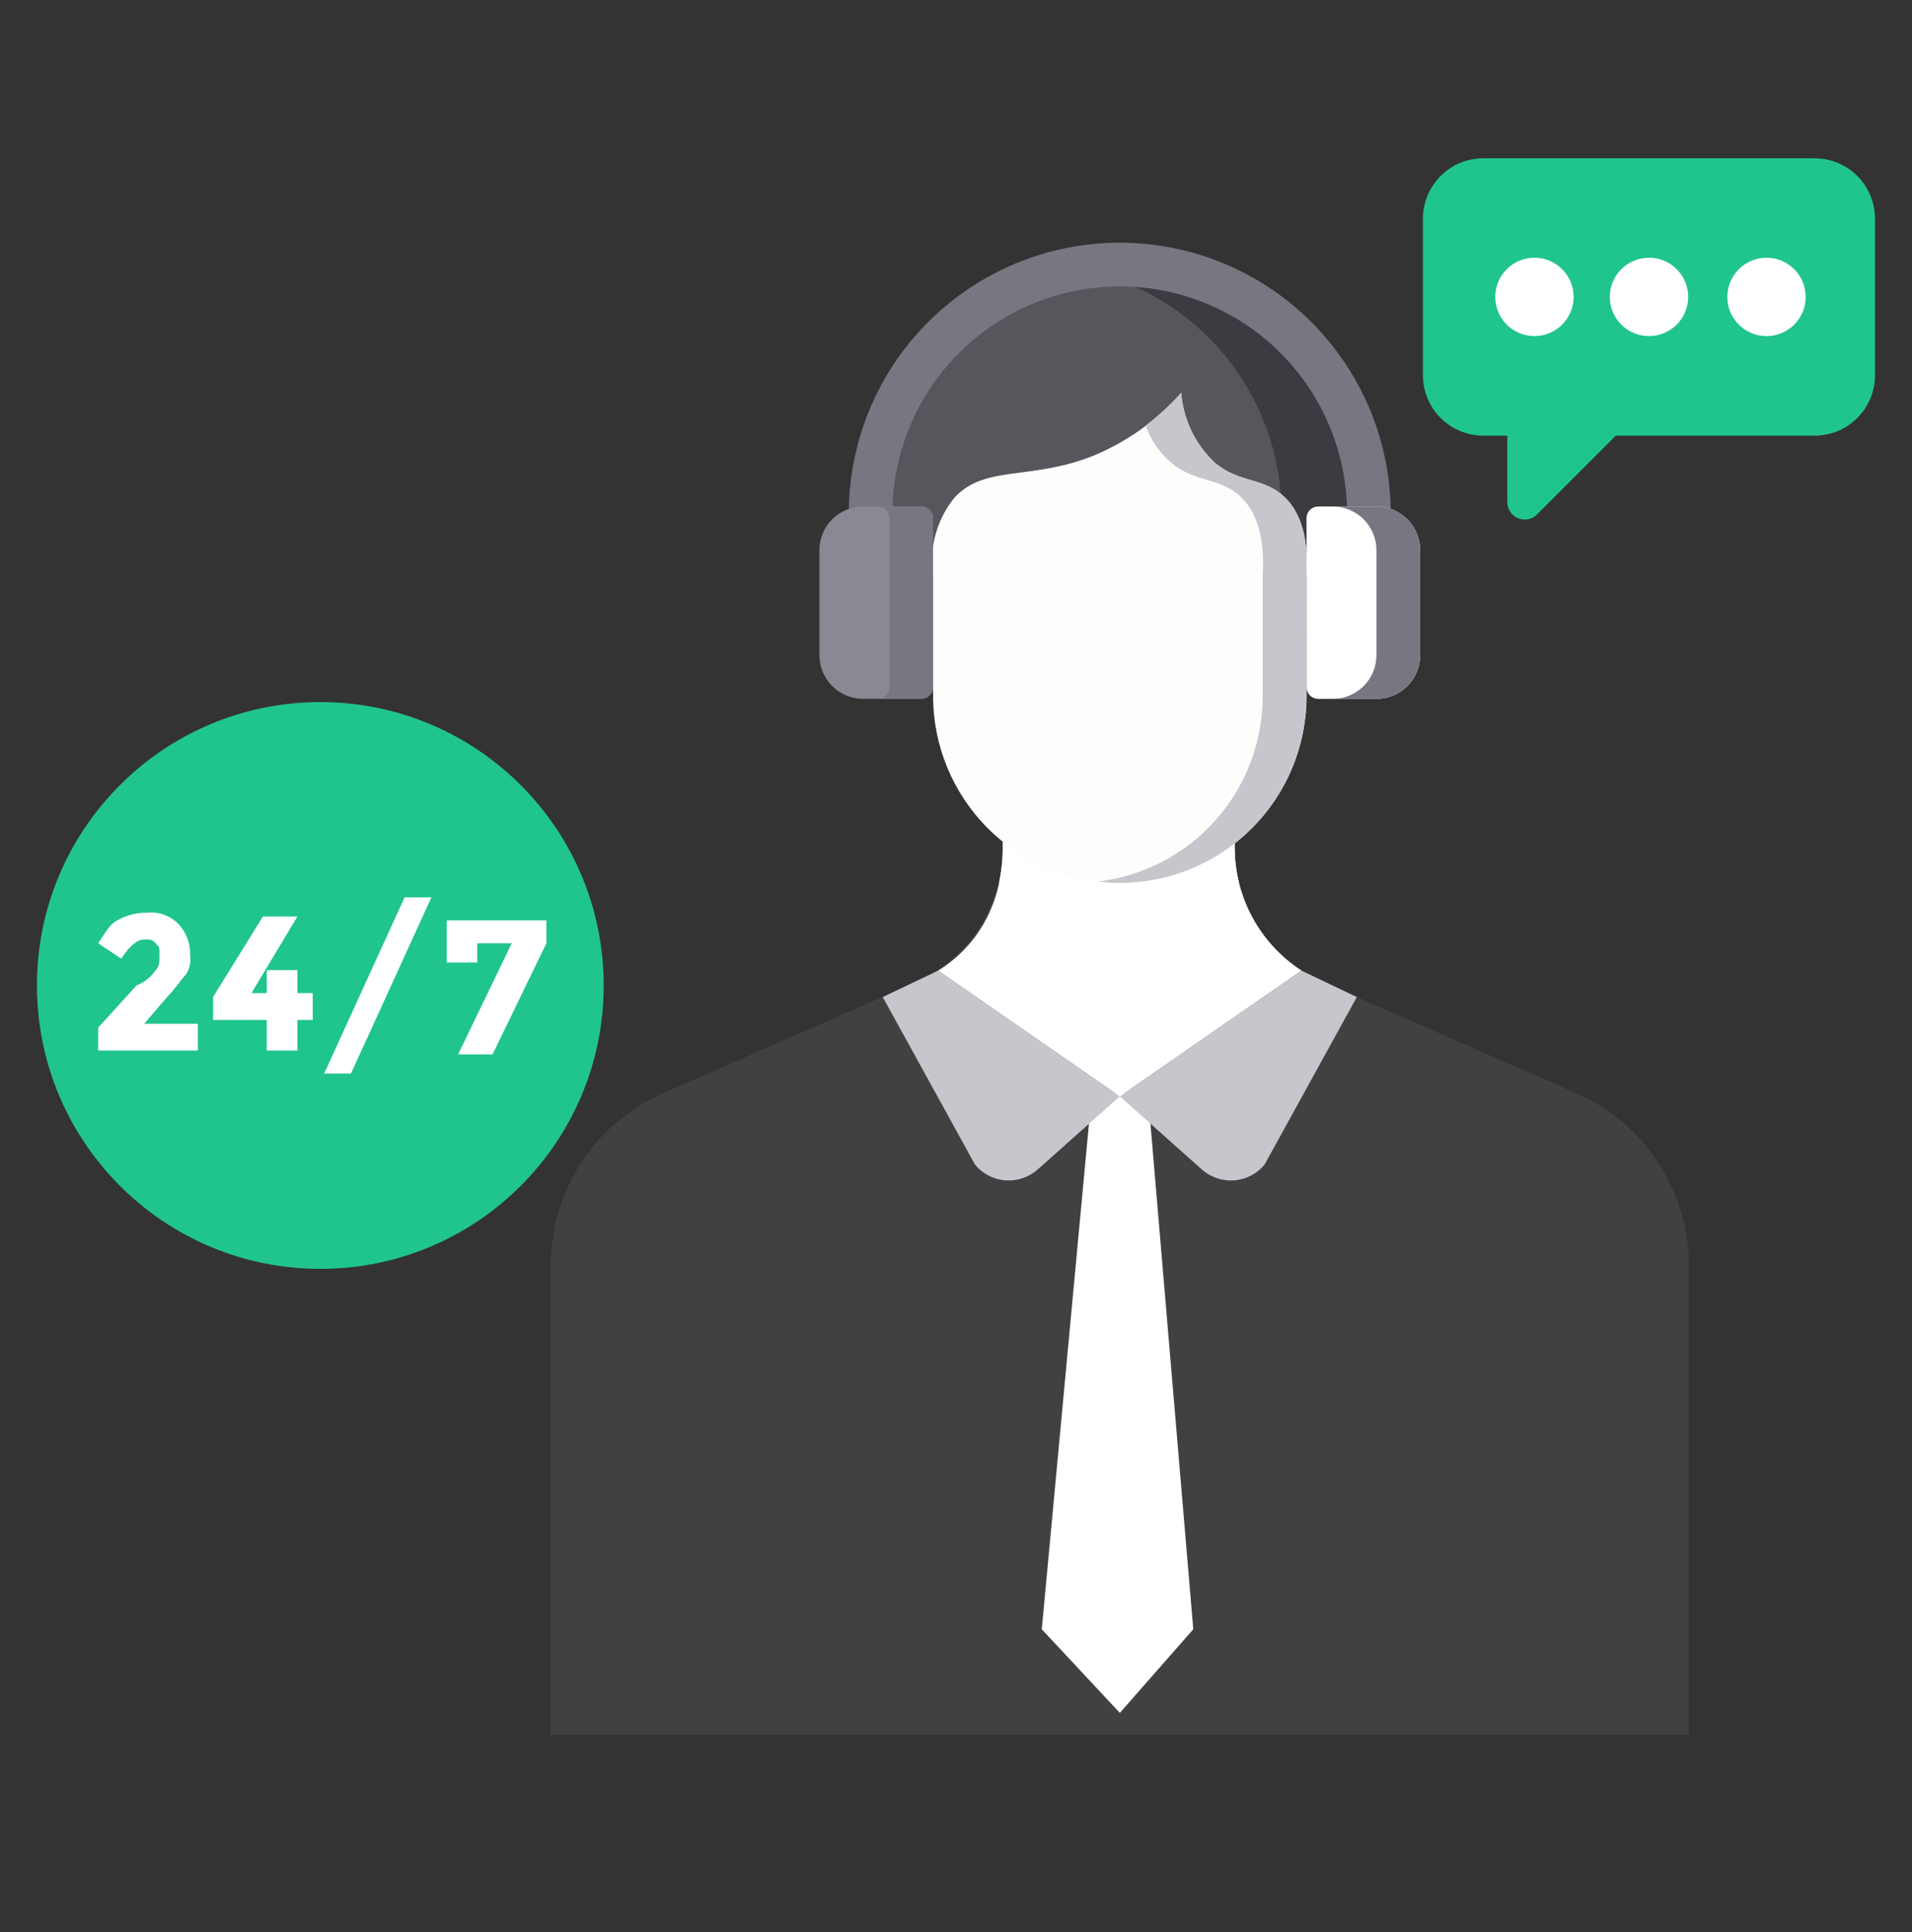 <svg width="96" height="97" viewBox="0 0 96 97" fill="none" xmlns="http://www.w3.org/2000/svg">
<rect x="0" y="0" width="96" height="97" fill="#333333" stroke="none"/>
<path d="M94.143 10.973V18.846C94.141 19.648 93.821 20.417 93.254 20.984C92.687 21.551 91.918 21.871 91.116 21.873H81.129L77.194 25.808C77.074 25.937 76.918 26.027 76.746 26.065C76.574 26.103 76.394 26.089 76.231 26.024C76.067 25.958 75.927 25.845 75.829 25.698C75.731 25.552 75.68 25.38 75.681 25.203V21.873H74.47C73.668 21.871 72.9 21.551 72.333 20.984C71.765 20.417 71.446 19.648 71.443 18.846V10.973C71.446 10.171 71.765 9.403 72.333 8.835C72.9 8.268 73.668 7.949 74.47 7.946H91.118C91.92 7.949 92.688 8.269 93.255 8.836C93.822 9.403 94.141 10.172 94.143 10.973Z" fill="#20C58B"/>
<path d="M77.043 16.874C78.129 16.874 79.01 15.994 79.01 14.907C79.01 13.821 78.129 12.94 77.043 12.94C75.957 12.94 75.076 13.821 75.076 14.907C75.076 15.994 75.957 16.874 77.043 16.874Z" fill="white"/>
<path d="M82.795 16.874C83.882 16.874 84.762 15.994 84.762 14.907C84.762 13.821 83.882 12.94 82.795 12.94C81.709 12.94 80.828 13.821 80.828 14.907C80.828 15.994 81.709 16.874 82.795 16.874Z" fill="white"/>
<path d="M88.695 16.874C89.782 16.874 90.662 15.994 90.662 14.907C90.662 13.821 89.782 12.94 88.695 12.94C87.609 12.94 86.728 13.821 86.728 14.907C86.728 15.994 87.609 16.874 88.695 16.874Z" fill="white"/>
<path d="M16.084 63.705C23.941 63.705 30.311 57.335 30.311 49.477C30.311 41.619 23.941 35.249 16.084 35.249C8.226 35.249 1.855 41.619 1.855 49.477C1.855 57.335 8.226 63.705 16.084 63.705Z" fill="#20C58B"/>
<path d="M59.789 40.866C61.001 40.866 61.984 39.883 61.984 38.671C61.984 37.459 61.001 36.476 59.789 36.476C58.577 36.476 57.594 37.459 57.594 38.671C57.594 39.883 58.577 40.866 59.789 40.866Z" fill="black"/>
<path d="M84.794 87.096V63.527C84.794 61.696 84.261 59.905 83.259 58.372C82.257 56.839 80.831 55.631 79.154 54.896L66.401 49.304C65.09 48.729 63.974 47.784 63.191 46.584C62.407 45.386 61.99 43.984 61.99 42.552V42.152H50.342V42.591C50.342 44.022 49.925 45.422 49.143 46.62C48.36 47.818 47.246 48.763 45.935 49.338L33.287 54.891C31.612 55.627 30.186 56.836 29.186 58.369C28.185 59.901 27.652 61.692 27.652 63.523V87.096" fill="#414141"/>
<path d="M57.632 54.863L59.914 81.798L56.226 85.998L52.307 81.798L54.82 54.863" fill="white"/>
<path d="M63.489 58.478L68.125 50.058L65.345 48.73L56.223 55.043L60.343 58.714C60.562 58.909 60.819 59.059 61.098 59.153C61.377 59.247 61.672 59.284 61.965 59.262C62.258 59.24 62.544 59.16 62.806 59.025C63.068 58.89 63.299 58.704 63.488 58.478H63.489Z" fill="#C8C5CC"/>
<path d="M48.958 58.478L44.322 50.058L47.102 48.73L56.225 55.043L52.102 58.714C51.882 58.909 51.626 59.058 51.347 59.153C51.068 59.247 50.774 59.284 50.48 59.262C50.187 59.24 49.901 59.159 49.64 59.024C49.378 58.89 49.147 58.704 48.958 58.478Z" fill="#C8C5CC"/>
<path d="M65.344 48.73L56.225 55.043L47.103 48.73C48.133 48.096 48.971 47.195 49.528 46.121C49.823 45.547 50.04 44.936 50.172 44.304C50.29 43.739 50.349 43.163 50.347 42.586V42.147H61.995V42.547C61.995 43.775 62.301 44.984 62.887 46.063C63.473 47.142 64.319 48.058 65.349 48.727L65.344 48.73Z" fill="white"/>
<path d="M43.717 27.987C43.717 21.079 49.317 13.287 56.226 13.287C57.869 13.287 59.495 13.61 61.013 14.239C62.531 14.867 63.91 15.789 65.072 16.95C66.234 18.112 67.156 19.491 67.784 21.009C68.413 22.526 68.737 24.153 68.737 25.796V28.796L43.717 27.987Z" fill="#57565C"/>
<path d="M56.225 13.287C55.544 13.286 54.864 13.359 54.199 13.506C57.055 14.056 59.63 15.583 61.482 17.826C63.334 20.069 64.346 22.887 64.345 25.795V28.654L68.734 28.8V25.796C68.734 22.479 67.416 19.297 65.07 16.951C62.724 14.605 59.543 13.287 56.225 13.287Z" fill="#3C3B41"/>
<path d="M68.734 29.89C68.589 29.89 68.446 29.862 68.313 29.806C68.179 29.751 68.058 29.67 67.956 29.568C67.854 29.466 67.773 29.345 67.718 29.211C67.662 29.078 67.634 28.934 67.634 28.79V25.79C67.634 22.764 66.431 19.861 64.291 17.721C62.151 15.581 59.249 14.379 56.222 14.379C53.196 14.379 50.293 15.581 48.153 17.721C46.013 19.861 44.811 22.764 44.811 25.79C44.821 25.94 44.8 26.091 44.749 26.233C44.699 26.375 44.62 26.505 44.517 26.615C44.414 26.725 44.289 26.813 44.151 26.873C44.013 26.933 43.864 26.964 43.713 26.964C43.563 26.964 43.413 26.933 43.275 26.873C43.137 26.813 43.013 26.725 42.91 26.615C42.807 26.505 42.728 26.375 42.677 26.233C42.627 26.091 42.606 25.94 42.616 25.79C42.616 22.181 44.049 18.721 46.601 16.169C49.153 13.618 52.613 12.184 56.222 12.184C59.83 12.184 63.291 13.618 65.843 16.169C68.394 18.721 69.828 22.181 69.828 25.79V28.79C69.828 29.082 69.712 29.362 69.506 29.568C69.299 29.774 69.019 29.89 68.728 29.89H68.734Z" fill="#787681"/>
<path d="M62.215 44.362C60.52 45.77 58.383 46.536 56.18 46.525C53.977 46.515 51.847 45.729 50.166 44.305C50.285 43.74 50.344 43.164 50.342 42.587V42.148H61.99V42.548C61.989 43.16 62.065 43.769 62.215 44.362Z" fill="white"/>
<path d="M65.601 34.956C65.601 37.442 64.614 39.827 62.855 41.585C61.097 43.343 58.713 44.331 56.226 44.331C53.74 44.331 51.355 43.343 49.597 41.585C47.839 39.827 46.851 37.442 46.851 34.956V28.914C46.746 28.216 46.789 27.504 46.976 26.823C47.164 26.143 47.493 25.509 47.941 24.964C49.467 23.346 51.71 24.118 54.808 22.916C56.536 22.22 58.078 21.129 59.308 19.73C59.412 21.089 60.03 22.357 61.036 23.276C62.277 24.281 63.469 23.969 64.508 24.976C65.122 25.561 65.738 26.676 65.599 28.926L65.601 34.956Z" fill="#FFFDFB"/>
<path d="M64.507 24.958C63.468 23.958 62.276 24.267 61.035 23.258C60.032 22.336 59.415 21.07 59.307 19.712C58.764 20.319 58.166 20.873 57.519 21.367C57.783 22.103 58.238 22.756 58.836 23.259C60.077 24.264 61.269 23.952 62.308 24.959C62.922 25.544 63.538 26.659 63.399 28.909V34.951C63.399 37.247 62.556 39.464 61.03 41.18C59.504 42.895 57.402 43.992 55.121 44.26C56.436 44.417 57.769 44.293 59.033 43.897C60.296 43.5 61.461 42.84 62.451 41.961C63.44 41.081 64.232 40.001 64.774 38.793C65.316 37.585 65.595 36.275 65.593 34.951V28.908C65.737 26.656 65.121 25.55 64.507 24.958Z" fill="#C8C5CC"/>
<path d="M66.185 25.43H69.111C69.693 25.43 70.251 25.661 70.663 26.073C71.074 26.485 71.306 27.043 71.306 27.625V32.892C71.306 33.474 71.074 34.033 70.663 34.444C70.251 34.856 69.693 35.087 69.111 35.087H66.185C66.029 35.087 65.881 35.026 65.771 34.916C65.661 34.806 65.6 34.657 65.6 34.502V26.015C65.6 25.86 65.661 25.711 65.771 25.602C65.881 25.492 66.029 25.43 66.185 25.43Z" fill="white"/>
<path d="M69.111 25.43H66.916C67.498 25.43 68.056 25.661 68.468 26.073C68.88 26.485 69.111 27.043 69.111 27.625V32.892C69.111 33.474 68.88 34.033 68.468 34.444C68.056 34.856 67.498 35.087 66.916 35.087H69.111C69.399 35.087 69.685 35.03 69.951 34.92C70.217 34.81 70.459 34.648 70.663 34.444C70.867 34.24 71.028 33.998 71.138 33.732C71.249 33.466 71.305 33.18 71.305 32.892V27.625C71.305 27.043 71.074 26.485 70.662 26.073C70.251 25.662 69.693 25.43 69.111 25.43Z" fill="#787681"/>
<path d="M46.263 35.086H43.337C43.048 35.086 42.763 35.029 42.497 34.919C42.23 34.809 41.988 34.647 41.785 34.443C41.581 34.239 41.419 33.997 41.309 33.731C41.198 33.465 41.142 33.179 41.142 32.891V27.625C41.142 27.337 41.198 27.051 41.309 26.785C41.419 26.519 41.581 26.277 41.785 26.073C41.988 25.869 42.23 25.707 42.497 25.597C42.763 25.487 43.048 25.43 43.337 25.43H46.263C46.34 25.43 46.416 25.445 46.486 25.474C46.557 25.504 46.622 25.547 46.676 25.601C46.731 25.656 46.774 25.72 46.803 25.791C46.833 25.862 46.848 25.938 46.848 26.015V34.501C46.848 34.656 46.786 34.805 46.676 34.915C46.567 35.024 46.418 35.086 46.263 35.086V35.086Z" fill="#8B8893"/>
<path d="M46.264 25.43H44.07C44.225 25.43 44.374 25.492 44.484 25.602C44.594 25.711 44.655 25.86 44.655 26.015V34.5C44.655 34.655 44.594 34.804 44.484 34.914C44.374 35.023 44.225 35.085 44.07 35.085H46.265C46.42 35.085 46.569 35.023 46.679 34.914C46.789 34.804 46.85 34.655 46.85 34.5V26.015C46.85 25.938 46.835 25.862 46.806 25.791C46.776 25.72 46.733 25.655 46.679 25.601C46.624 25.547 46.56 25.504 46.489 25.474C46.417 25.445 46.341 25.43 46.264 25.43Z" fill="#787681"/>
<path d="M7.816 48.707C8.008 48.515 8.008 48.322 8.008 47.938C8.008 47.554 8.008 47.553 7.816 47.361C7.624 47.169 7.624 47.169 7.239 47.169C6.854 47.169 6.47 47.554 6.085 48.13L4.932 47.361C5.317 46.784 5.509 46.4 5.893 46.207C6.361 45.942 6.893 45.809 7.432 45.823C7.715 45.797 8 45.836 8.266 45.936C8.533 46.036 8.773 46.194 8.97 46.4C9.355 46.818 9.562 47.37 9.547 47.938C9.597 48.271 9.529 48.611 9.355 48.899C9.163 49.091 8.778 49.668 8.394 50.053L7.239 51.399H9.932V52.745H4.932V51.591L6.855 49.476C7.245 49.322 7.58 49.054 7.816 48.707ZM13.392 49.861V48.707H14.932V49.861H15.701V51.207H14.932V52.745H13.392V51.207H10.7V50.054L13.2 46.016H14.932L12.625 49.861H13.392ZM20.314 45.054H21.66L17.622 53.898H16.276L20.314 45.054ZM22.432 48.323V46.208H27.432V47.362L24.732 52.937H23.002L25.694 47.361H23.964V48.322L22.432 48.323Z" fill="white"/>
</svg>
